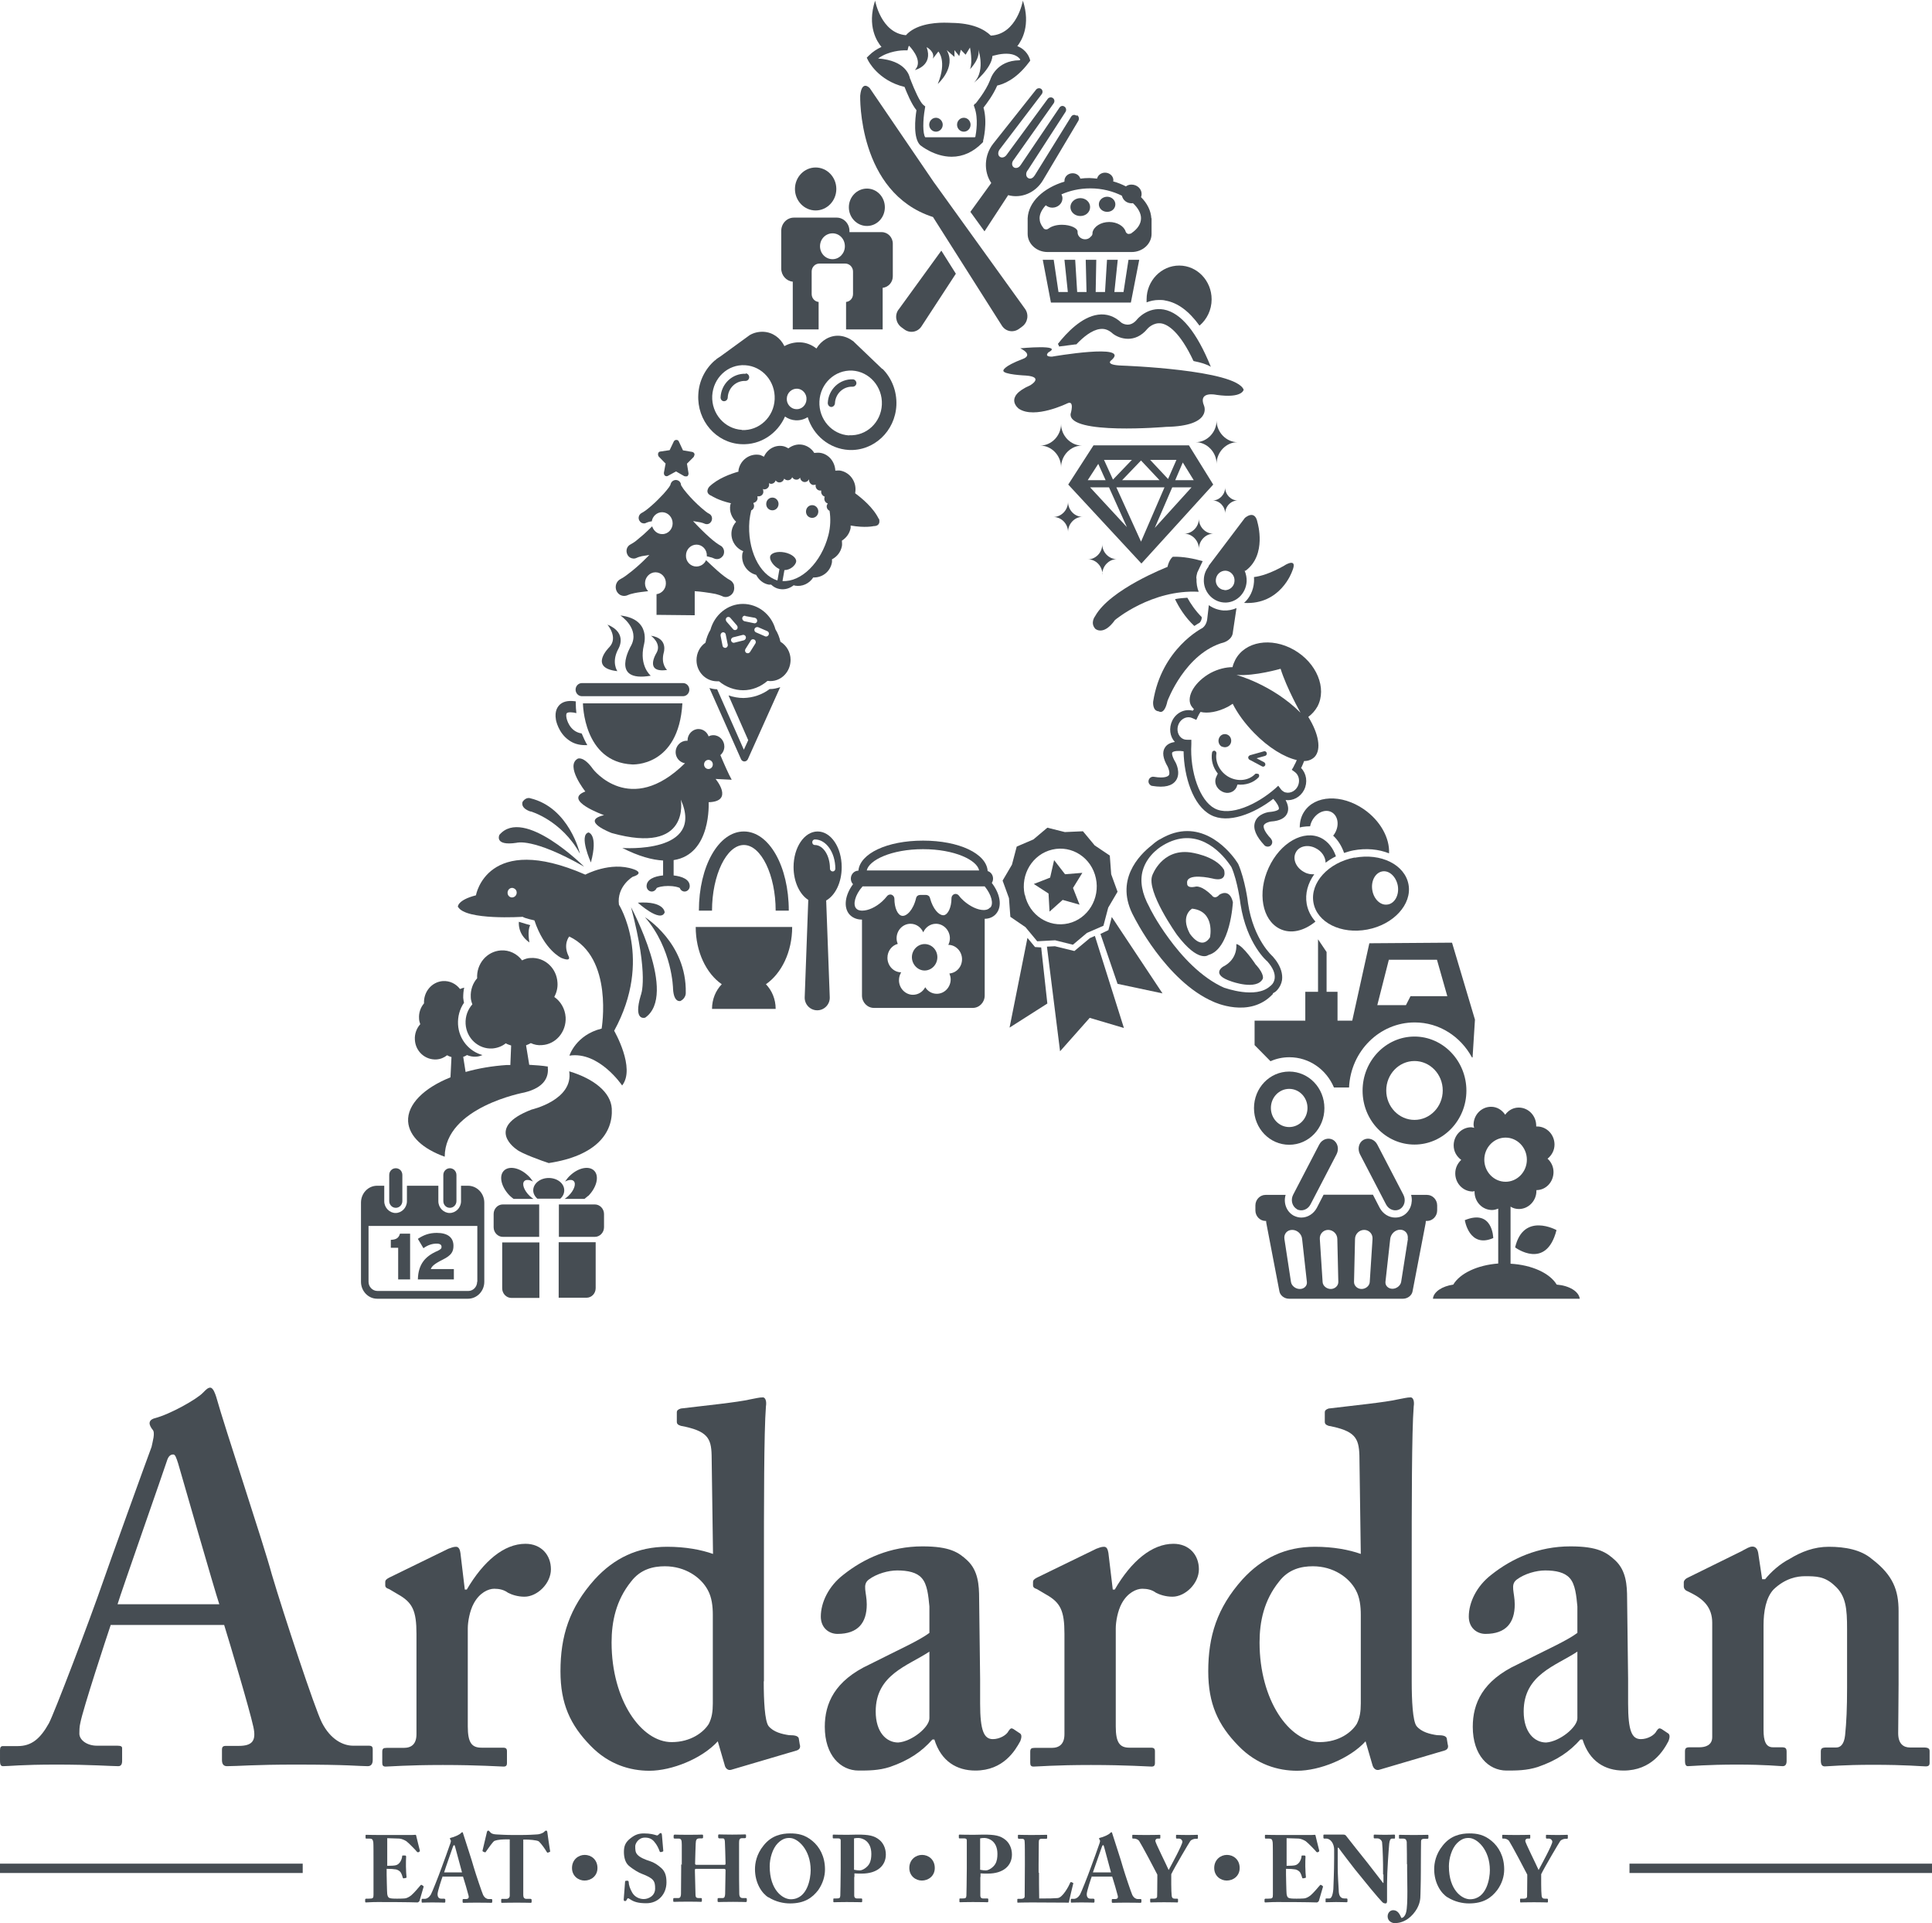 <?xml version="1.0" encoding="UTF-8"?>
<svg id="Layer_1" data-name="Layer 1" xmlns="http://www.w3.org/2000/svg" xmlns:xlink="http://www.w3.org/1999/xlink" viewBox="0 0 97.14 96.68">
  <defs>
    <style>
      .cls-1 {
        fill: none;
      }

      .cls-2 {
        fill: #464d53;
      }

      .cls-3 {
        clip-path: url(#clippath-1);
      }

      .cls-4 {
        clip-path: url(#clippath-3);
      }

      .cls-5 {
        clip-path: url(#clippath-4);
      }

      .cls-6 {
        clip-path: url(#clippath-2);
      }

      .cls-7 {
        clip-path: url(#clippath);
      }
    </style>
    <clipPath id="clippath">
      <rect class="cls-1" y="0" width="97.14" height="96.68"/>
    </clipPath>
    <clipPath id="clippath-1">
      <rect class="cls-1" y="0" width="97.14" height="96.68"/>
    </clipPath>
    <clipPath id="clippath-2">
      <rect class="cls-1" y="0" width="97.14" height="96.68"/>
    </clipPath>
    <clipPath id="clippath-3">
      <rect class="cls-1" y="0" width="97.14" height="96.68"/>
    </clipPath>
    <clipPath id="clippath-4">
      <rect class="cls-1" y="0" width="97.14" height="96.68"/>
    </clipPath>
  </defs>
  <g class="cls-7">
    <path class="cls-2" d="M11.03,80.66c-.25-.74-1.92-6.57-2.07-7.08-.1-.31-.15-.46-.25-.46-.15,0-.25.1-.32.33-.1.33-2.31,6.62-2.48,7.2h5.11ZM5.57,81.68c-.2.59-1.4,4.24-1.53,4.93-.05.2-.05.41-.05.54,0,.33.39.61.88.61h1.03c.2,0,.24.05.24.13v.64c0,.15-.05.26-.19.26-.34,0-1.38-.08-3.1-.08-1.82,0-2.36.08-2.7.08-.15,0-.15-.15-.15-.33v-.48c0-.15.05-.2.15-.2h.74c.69,0,1.13-.36,1.57-1.15.25-.46,2.01-5.06,2.75-7.2.17-.51,2.16-6.03,2.41-6.69.05-.26.2-.72.05-.87-.07-.08-.15-.23-.15-.31,0-.1.05-.2.25-.26.79-.2,2.14-.97,2.43-1.28.15-.15.25-.26.37-.26.15,0,.25.31.3.46.44,1.58,2.36,7.31,2.8,8.94.59,1.99,2.16,6.74,2.51,7.43.44.87,1.08,1.17,1.57,1.17h.79c.15,0,.2.05.2.18v.54c0,.15-.05.31-.25.31-.44,0-.93-.08-3.64-.08-2.07,0-2.9.08-3.44.08-.2,0-.25-.15-.25-.31v-.51c0-.15.05-.2.2-.2h.64c.69,0,.89-.26.74-.95-.2-.92-1.18-4.19-1.47-5.13h-5.7Z"/>
    <path class="cls-2" d="M20.94,82.14c0-1.17-.2-1.58-.93-1.99l-.44-.26c-.15-.05-.2-.1-.2-.2v-.15c0-.1.05-.15.2-.23l2.97-1.45c.15-.05.25-.1.39-.1s.2.15.22.31l.22,1.84h.1c.84-1.43,1.87-2.3,2.95-2.3.79,0,1.28.56,1.28,1.28s-.69,1.38-1.33,1.38c-.34,0-.64-.1-.83-.2-.2-.15-.44-.2-.69-.2-.3,0-.74.2-1.03.74-.2.36-.3.92-.3,1.25v4.93c0,.82.2,1.07.69,1.07h1.08c.15,0,.2.05.2.18v.59c0,.13-.05.18-.17.18-.17,0-1.25-.08-3.05-.08s-2.68.08-2.88.08c-.12,0-.17-.05-.17-.18v-.56c0-.16.05-.2.22-.2h.86c.4,0,.64-.2.64-.69v-5.01Z"/>
    <path class="cls-2" d="M35.84,81.17c0-.41-.05-.87-.25-1.23-.34-.64-1.13-1.2-2.16-1.2-.59,0-1.23.15-1.7.77-.76.94-.98,2.02-.98,3.06,0,2.91,1.5,5.01,3.02,5.01.98,0,1.62-.51,1.87-.92.15-.3.2-.61.2-1.02v-4.47ZM38.4,84.52c0,.97.05,1.99.24,2.25.25.31.69.41,1.03.46.34,0,.44.05.49.15l.05.31c.05.15,0,.26-.15.31l-3.29.97c-.15.05-.3-.05-.34-.26l-.34-1.17c-.79.87-2.31,1.48-3.44,1.48-.96,0-2.04-.31-2.95-1.25-1.03-1.05-1.52-2.12-1.52-3.75,0-1.76.44-3.19,1.72-4.62.98-1.07,2.16-1.64,3.64-1.64.93,0,1.72.15,2.31.36l-.07-4.96c-.02-.87-.22-1.23-1.55-1.48-.15-.05-.2-.1-.2-.21v-.46c0-.1.05-.15.2-.2,1.23-.15,2.85-.31,3.49-.46.29-.05.44-.1.64-.1.1,0,.2.15.15.46-.1,1.28-.1,4.95-.1,8.25v5.57Z"/>
    <path class="cls-2" d="M46.73,83.03c-1.08.72-2.7,1.15-2.7,3.01,0,1.05.54,1.56,1.13,1.56.69-.05,1.57-.77,1.57-1.22v-3.35ZM46.88,87.45c-.54.61-1.18,1.05-2.14,1.38-.56.18-1.08.18-1.57.18-.91,0-1.7-.77-1.7-2.2,0-1.17.49-2.32,2.26-3.14,1.52-.77,2.46-1.18,3-1.58v-1.33c-.05-.51-.1-1.12-.39-1.43-.24-.28-.69-.38-1.23-.38-.44,0-1.03.16-1.43.46-.34.26-.1.64-.1,1.25,0,.92-.44,1.48-1.47,1.48-.44,0-.84-.31-.84-.87,0-.71.39-1.53,1.13-2.1,1.03-.82,2.36-1.43,3.98-1.43,1.38,0,1.82.3,2.26.71.54.51.59,1.23.59,1.92l.05,4.04v1.23c0,1.38.2,1.79.64,1.79.34,0,.69-.2.79-.41.1-.15.15-.15.24-.1l.3.2c.1.05.15.15.05.41-.25.46-.84,1.48-2.26,1.48-.93,0-1.72-.46-2.06-1.56h-.1Z"/>
    <path class="cls-2" d="M53.52,82.14c0-1.17-.2-1.58-.94-1.99l-.44-.26c-.15-.05-.2-.1-.2-.2v-.15c0-.1.05-.15.2-.23l2.98-1.45c.15-.05.24-.1.39-.1s.19.15.22.31l.22,1.84h.1c.83-1.43,1.87-2.3,2.95-2.3.79,0,1.28.56,1.28,1.28s-.69,1.38-1.33,1.38c-.34,0-.64-.1-.83-.2-.2-.15-.44-.2-.69-.2-.29,0-.74.2-1.03.74-.2.36-.3.92-.3,1.25v4.93c0,.82.2,1.07.69,1.07h1.08c.15,0,.2.05.2.18v.59c0,.13-.05.18-.17.18-.17,0-1.25-.08-3.05-.08s-2.68.08-2.88.08c-.12,0-.17-.05-.17-.18v-.56c0-.16.05-.2.22-.2h.86c.39,0,.64-.2.64-.69v-5.01Z"/>
    <path class="cls-2" d="M68.42,81.17c0-.41-.05-.87-.25-1.23-.34-.64-1.13-1.2-2.16-1.2-.59,0-1.23.15-1.7.77-.76.94-.98,2.02-.98,3.06,0,2.91,1.5,5.01,3.02,5.01.99,0,1.62-.51,1.87-.92.15-.3.2-.61.2-1.02v-4.47ZM70.98,84.52c0,.97.05,1.99.24,2.25.25.31.69.41,1.03.46.35,0,.44.05.49.15l.05.31c.05.15,0,.26-.15.31l-3.29.97c-.15.05-.3-.05-.35-.26l-.34-1.17c-.79.87-2.31,1.48-3.44,1.48-.96,0-2.04-.31-2.95-1.25-1.03-1.05-1.52-2.12-1.52-3.75,0-1.76.44-3.19,1.72-4.62.98-1.07,2.16-1.64,3.64-1.64.93,0,1.72.15,2.31.36l-.07-4.96c-.03-.87-.22-1.23-1.55-1.48-.14-.05-.19-.1-.19-.21v-.46c0-.1.05-.15.19-.2,1.23-.15,2.85-.31,3.49-.46.3-.05.44-.1.64-.1.1,0,.2.15.15.46-.1,1.28-.1,4.95-.1,8.25v5.57Z"/>
    <path class="cls-2" d="M79.31,83.03c-1.08.72-2.7,1.15-2.7,3.01,0,1.05.54,1.56,1.13,1.56.69-.05,1.57-.77,1.57-1.22v-3.35ZM79.46,87.45c-.54.61-1.18,1.05-2.14,1.38-.56.18-1.08.18-1.57.18-.91,0-1.7-.77-1.7-2.2,0-1.17.49-2.32,2.26-3.14,1.52-.77,2.46-1.18,3-1.58v-1.33c-.05-.51-.1-1.12-.39-1.43-.25-.28-.69-.38-1.23-.38-.44,0-1.03.16-1.43.46-.34.26-.1.64-.1,1.25,0,.92-.44,1.48-1.47,1.48-.44,0-.84-.31-.84-.87,0-.71.39-1.53,1.13-2.1,1.03-.82,2.36-1.43,3.98-1.43,1.38,0,1.82.3,2.26.71.54.51.59,1.23.59,1.92l.05,4.04v1.23c0,1.38.19,1.79.64,1.79.35,0,.69-.2.79-.41.1-.15.15-.15.25-.1l.3.2c.1.05.15.15.05.41-.24.46-.84,1.48-2.26,1.48-.93,0-1.72-.46-2.06-1.56h-.1Z"/>
    <path class="cls-2" d="M87.62,77.95c.2-.1.34-.2.49-.2s.25.1.29.31l.2,1.33h.15c.29-.36.74-.77,1.23-1.02.59-.36,1.23-.61,1.97-.61.83,0,1.62.15,2.16.61,1.08.82,1.35,1.58,1.35,2.63v3.68c0,.82-.02,1.94-.02,2.45,0,.56.29.72.59.72h.69c.22,0,.3.05.3.18v.59c0,.13-.05.18-.2.18-.2,0-.94-.08-2.66-.08-1.48,0-2.26.08-2.41.08s-.2-.1-.2-.31v-.43c0-.16.05-.21.29-.21h.49c.2,0,.39-.15.44-.61.07-.67.1-1.38.1-2.4v-2.94c0-1.02-.05-1.69-.64-2.2-.49-.46-.94-.46-1.48-.46-.39,0-.98.1-1.57.66-.39.41-.51,1.12-.51,1.81v5.26c0,.56.12.87.47.87h.44c.2,0,.25.05.25.23v.46c0,.15-.05.26-.2.26s-.83-.08-2.31-.08-2.31.08-2.46.08c-.1,0-.14-.1-.14-.26v-.48c0-.16.05-.21.24-.21h.49c.29,0,.64-.1.64-.51v-5.75c0-.77-.44-1.18-1.03-1.48l-.2-.1c-.14-.05-.2-.15-.2-.25v-.2c0-.1.1-.2.25-.26l2.7-1.33Z"/>
  </g>
  <rect class="cls-2" x="81.93" y="93.69" width="15.22" height=".47"/>
  <rect class="cls-2" y="93.69" width="15.22" height=".47"/>
  <g class="cls-3">
    <path class="cls-2" d="M27.56,53.62c-.3-.05-.62-.07-.95-.09l-.16-.98c.08-.03.17-.07.24-.11.17.08.36.12.56.1.7-.04,1.23-.67,1.19-1.4-.03-.43-.25-.8-.57-1.02.11-.21.18-.46.16-.72-.04-.73-.64-1.28-1.34-1.24-.16,0-.3.05-.44.12-.25-.33-.64-.53-1.07-.5-.7.05-1.23.67-1.19,1.4h0c-.22.25-.34.59-.32.95,0,.13.04.25.08.36-.23.26-.36.6-.34.98.04.73.65,1.28,1.34,1.24.26-.02.49-.11.68-.26.08.05.18.08.27.11l-.04.98c-.06,0-.12,0-.18,0-.74.05-1.44.17-2.07.35l-.12-.76c.07-.02.13-.05.19-.09.14.06.29.09.45.08.12,0,.23-.04.33-.08-.67-.18-1.19-.79-1.23-1.54-.02-.39.08-.77.3-1.09-.02-.08-.03-.17-.04-.25,0-.17.01-.34.05-.51-.07.02-.15.04-.21.07-.2-.26-.51-.42-.86-.4-.56.04-.98.54-.95,1.12-.17.2-.27.47-.25.76,0,.1.03.2.06.29-.18.2-.29.48-.27.78.03.58.51,1.02,1.08.99.2-.01.39-.09.54-.21.07.04.14.07.22.09l-.05,1.02c-1.33.53-2.18,1.36-2.13,2.22.05.75.75,1.38,1.84,1.77.01-2.5,4.01-3.23,4.01-3.23,1.02-.25,1.23-.79,1.17-1.28"/>
    <path class="cls-2" d="M28.62,53.86c.22,1.44-1.89,1.92-1.89,1.92-2.4.92-.76,2-.76,2,.22.2,1.31.59,1.62.69,2.38-.36,3.24-1.51,3.17-2.74-.05-.81-.88-1.49-2.13-1.87"/>
    <path class="cls-2" d="M75.7,59.41c-.59,0-1.07-.5-1.07-1.11s.48-1.11,1.07-1.11,1.07.5,1.07,1.11-.48,1.11-1.07,1.11M72.05,65.29h7.38c-.05-.37-.53-.66-1.16-.71-.34-.57-1.24-.99-2.32-1.05v-2.87c.12.08.27.12.42.12.48,0,.88-.41.88-.91,0-.01,0-.02,0-.04.48,0,.86-.41.86-.91,0-.27-.12-.51-.3-.67.21-.17.35-.42.35-.71,0-.5-.39-.91-.88-.91-.01,0-.03,0-.04,0,0-.01,0-.03,0-.04,0-.5-.39-.91-.88-.91-.28,0-.52.14-.68.36-.16-.24-.41-.4-.71-.4-.48,0-.88.4-.88.91,0,.05.02.1.03.15-.05-.01-.1-.03-.15-.03-.48,0-.88.41-.88.91,0,.31.15.56.38.73-.18.17-.3.4-.3.68,0,.5.39.91.88.91.03,0,.06-.02.09-.02,0,.01,0,.03,0,.04,0,.5.39.91.88.91.11,0,.21-.03.31-.07v2.76c-1.06.08-1.93.5-2.26,1.06-.56.08-.98.36-1.02.69"/>
    <path class="cls-2" d="M76.18,62.71c.42-1.79,2.08-.87,2.08-.87-.52,2.04-2.08.87-2.08.87"/>
    <path class="cls-2" d="M75.08,62.24c-1.21.53-1.43-.9-1.43-.9,1.41-.58,1.43.9,1.43.9"/>
    <path class="cls-2" d="M20.02,64.32h.6v-2.3h-.51c-.06.21-.18.3-.46.31v.4h.37v1.59Z"/>
    <path class="cls-2" d="M21.94,62.91c-.55.26-.91.63-.93,1.41h1.81v-.52h-1.16c.05-.14.17-.26.61-.48.42-.21.53-.39.53-.69,0-.42-.29-.65-.84-.65-.38,0-.67.11-.95.3l.28.47c.22-.16.44-.23.66-.23.18,0,.25.06.25.16,0,.09-.03.13-.27.24"/>
    <path class="cls-2" d="M23.99,64.44c0,.25-.2.46-.44.46h-4.57c-.25,0-.45-.21-.45-.46v-2.81h5.47v2.81ZM23.54,59.61h-.36v.78c0,.32-.26.59-.57.59s-.57-.27-.57-.59v-.78h-1.58v.78c0,.32-.26.59-.57.59s-.57-.27-.57-.59v-.78h-.36c-.45,0-.81.38-.81.85v3.98c0,.47.37.85.81.85h4.57c.45,0,.82-.38.82-.85v-3.98c0-.47-.37-.85-.82-.85"/>
    <path class="cls-2" d="M19.9,60.72c.18,0,.33-.15.33-.34v-1.31c0-.19-.14-.34-.33-.34s-.33.15-.33.34v1.31c0,.19.15.34.33.34"/>
    <path class="cls-2" d="M22.62,60.72c.18,0,.33-.15.33-.34v-1.31c0-.19-.15-.34-.33-.34s-.33.15-.33.34v1.31c0,.19.14.34.33.34"/>
    <path class="cls-2" d="M71.12,56.3c-.78,0-1.42-.66-1.42-1.48s.64-1.48,1.42-1.48,1.42.66,1.42,1.48-.64,1.48-1.42,1.48M71.12,52.11c-1.44,0-2.61,1.22-2.61,2.72s1.17,2.71,2.61,2.71,2.61-1.22,2.61-2.71-1.17-2.72-2.61-2.72"/>
    <path class="cls-2" d="M64.82,56.66c-.51,0-.92-.43-.92-.96s.41-.96.92-.96.92.43.92.96-.41.96-.92.96M64.82,53.87c-.98,0-1.77.82-1.77,1.84s.79,1.84,1.77,1.84,1.77-.82,1.77-1.84-.79-1.84-1.77-1.84"/>
    <path class="cls-2" d="M70.92,50.08l-.23.45h-1.44l.58-2.28h2.42l.52,1.83h-1.85ZM73,47.39l-4.15.03-.86,3.89h-.74v-1.45h-.55v-2l-.43-.64v2.64h-.64v1.45h-2.55v1.23l.8.81c.29-.13.61-.2.95-.2,1,0,1.86.62,2.24,1.52h.76c.08-1.82,1.53-3.27,3.3-3.27,1.24,0,2.31.71,2.88,1.76h.03s.12-1.9.12-1.9l-1.15-3.86Z"/>
    <path class="cls-2" d="M49.04,5.19l-.08.1.04.12c.2.56.08,1.26.04,1.47,0,0-.02.01-.03.02h-2.49c-.13-.18-.12-.86-.02-1.42l.02-.13-.1-.08c-.17-.14-.45-.78-.61-1.19l-.04-.11h-.01c-.03-.18-.23-.93-1.61-1.03.53-.39,1.22-.41,1.31-.41h.17s.04-.16.04-.16c0-.03.03-.05.04-.07.25.27.67.83.29,1.22,0,0,.93-.21.59-1.15,0,0,.44.23.31.58l.28-.36s.45.47-.03,1.63c0,0,.95-.83.45-1.7l.39.34v-.34s.24.3.24.3l.08-.32.24.25.22-.36s.15.73,0,1.09c0,0,.62-.61.38-1.11,0,0,.45,1.13-.18,1.79,0,0,.89-.72.93-1.35l.17-.04c.19-.05.37-.07.53-.07.43,0,.62.18.7.29-.01.02-.02.03-.04.04-1.18.01-1.46.95-1.46.95h0l-.02.05c-.22.57-.74,1.19-.75,1.2M51.76,2.92s-.13-.42-.61-.6c.23-.29.68-1.06.28-2.29,0,0-.29,1.69-1.61,1.76-.33-.32-.92-.63-1.99-.64,0,0-.14-.01-.36-.01-.56,0-1.45.1-1.92.63-1.26-.11-1.55-1.74-1.55-1.74-.42,1.29.1,2.07.32,2.33-.22.1-.44.24-.63.43l-.11.11.07.14s.49,1.01,1.83,1.33c.11.28.35.87.6,1.17-.07.43-.17,1.41.19,1.76.03.02.71.58,1.58.58.57,0,1.09-.24,1.54-.7l.04-.04v-.06s.24-.9.02-1.67c.15-.19.49-.64.69-1.11.28-.06.93-.28,1.59-1.16l.07-.09-.03-.11Z"/>
    <path class="cls-2" d="M47.06,5.92c-.19,0-.34.16-.34.35s.15.35.34.35.34-.16.34-.35-.16-.35-.34-.35"/>
    <path class="cls-2" d="M48.46,5.92c-.19,0-.34.16-.34.35s.15.35.34.35c.19,0,.34-.16.34-.35,0-.19-.15-.35-.34-.35"/>
    <path class="cls-2" d="M65.87,41.55c.02-.12.07-.25.14-.36.25-.39.69-.54.99-.33.3.21.34.69.09,1.07-.02.03-.04.06-.06.08.24.22.43.52.55.87.15-.05.31-.1.47-.13.64-.12,1.27-.06,1.79.15.04-.76-.43-1.64-1.27-2.22-1.12-.77-2.46-.71-3,.13-.15.23-.22.5-.22.79.04-.01.09-.02.13-.03.13-.02.26-.03.39-.03"/>
    <path class="cls-2" d="M66.08,43.95c-.16.01-.33-.01-.49-.1-.4-.2-.61-.63-.45-.97.15-.34.61-.45,1.01-.24.31.15.5.45.5.73.16-.12.33-.23.52-.32-.14-.41-.39-.74-.74-.92-.88-.44-2.06.23-2.64,1.49-.58,1.26-.33,2.63.55,3.07.56.28,1.23.11,1.8-.36-.22-.25-.38-.55-.44-.89-.09-.52.06-1.04.38-1.49"/>
    <path class="cls-2" d="M69.78,45.47c-.35.07-.7-.25-.78-.71-.08-.46.14-.88.49-.95.35-.07.7.25.79.71.08.46-.14.88-.49.95M68.11,43.11c-1.32.25-2.25,1.27-2.07,2.27.18,1,1.39,1.6,2.71,1.35,1.32-.25,2.25-1.27,2.07-2.26-.18-1-1.39-1.6-2.71-1.35"/>
    <path class="cls-2" d="M37.5,18.79c-.67-.03-1.24.5-1.27,1.19,0,.1.07.19.17.19.1,0,.18-.07.19-.18.02-.49.42-.86.89-.84.1,0,.18-.07.19-.18,0-.1-.07-.19-.17-.2"/>
    <path class="cls-2" d="M42.89,19.07c-.67-.03-1.24.5-1.27,1.19,0,.1.07.19.17.2.1,0,.18-.08.19-.18.02-.49.42-.86.89-.84.1,0,.18-.07.19-.17,0-.1-.07-.19-.17-.2"/>
    <path class="cls-2" d="M42.69,21.89c-.86-.05-1.53-.81-1.49-1.71.04-.9.78-1.59,1.65-1.55.86.05,1.53.81,1.49,1.71-.04.9-.78,1.59-1.65,1.54M40.03,20.57c-.27-.01-.49-.26-.47-.54.01-.28.25-.5.52-.49s.49.26.47.54c-.01.29-.25.51-.52.49M37.3,21.61c-.86-.05-1.53-.81-1.49-1.71.05-.9.78-1.59,1.65-1.54.87.05,1.53.81,1.49,1.71-.04.9-.78,1.59-1.65,1.55M44.36,18.55h0s-1.39-1.33-1.39-1.33l-.06-.06h0c-.2-.15-.44-.26-.71-.28-.48-.03-.91.24-1.15.64-.23-.18-.51-.3-.82-.31-.28-.01-.56.06-.79.19-.2-.41-.59-.7-1.06-.72-.25-.01-.49.05-.69.17h0s-1.47,1.07-1.47,1.07c-.1.06-.19.12-.27.2h-.01c-.48.42-.8,1.03-.83,1.72-.07,1.31.9,2.43,2.16,2.49.97.05,1.82-.53,2.2-1.39.15.11.34.18.54.19.22.01.43-.05.6-.16.28.91,1.08,1.59,2.06,1.65,1.26.07,2.34-.94,2.4-2.25.03-.71-.24-1.37-.7-1.83"/>
    <path class="cls-2" d="M58.28,15.08c.1,0,.21,0,.32.03.62.11,1.18.53,1.71,1.26.37-.31.61-.79.61-1.32,0-.94-.73-1.7-1.63-1.7s-1.64.76-1.64,1.7c0,.05,0,.1,0,.15.18-.07.39-.12.63-.12"/>
    <path class="cls-2" d="M54.11,17.32c.36-.38.79-.73,1.2-.78.23-.03.43.04.65.24.33.25,1.11.51,1.74-.26,0,0,.29-.33.7-.26.32.06.91.4,1.61,1.89.4.08.68.17.87.29-.71-1.75-1.5-2.72-2.37-2.88-.8-.14-1.32.47-1.34.5-.35.43-.72.21-.79.16-.34-.32-.74-.46-1.17-.4-.83.11-1.59.92-2.02,1.47.03.04.05.08.06.13.23-.03.53-.07.85-.11"/>
    <path class="cls-2" d="M56.43,18.38c-.94-.03-.54-.28-.54-.28.97-.86-3-.17-3-.17-.43,0-.17-.22-.17-.22.77-.41-1.42-.2-1.42-.2.69.35.14.53.14.53-1.03.39-.99.59-.99.59-.04.2,1.13.25,1.13.25.94.07.22.49.22.49-1.38.6-.57,1.18-.57,1.18.8.53,2.43-.27,2.43-.27.39-.19.17.53.17.53-.11,1.07,4.8.65,4.8.65,2.35-.04,1.91-1.06,1.91-1.06-.32-.76.62-.55.62-.55,1.32.19,1.37-.26,1.37-.26-.39-1.01-6.1-1.21-6.1-1.21"/>
    <path class="cls-2" d="M33.47,23.28l-.09.49c0,.05.01.11.05.14.02.02.05.03.08.03.02,0,.04,0,.06-.01l.42-.23.42.24s.1.02.15,0c.04-.03.06-.09.06-.14l-.08-.49.34-.34s.05-.1.04-.15c-.02-.05-.06-.09-.11-.1l-.47-.08-.21-.45c-.04-.1-.2-.1-.25,0l-.21.44-.47.07c-.05,0-.1.04-.11.1-.01.05,0,.11.03.15l.34.35Z"/>
    <path class="cls-2" d="M36.91,29.42c-.04-.11-.11-.21-.21-.26-.14-.07-.38-.25-.64-.48-.18-.16-.37-.34-.56-.52-.08.19-.27.32-.49.32-.29,0-.53-.25-.52-.55,0-.31.24-.55.53-.55.29,0,.53.25.52.56,0,.01,0,.02,0,.03.03,0,.07.01.1.02.13.03.22.06.25.08.08.04.18.05.27.02.09-.03.16-.1.21-.18.04-.09.05-.19.02-.28-.03-.09-.09-.17-.18-.21-.11-.06-.32-.21-.53-.4-.27-.24-.57-.54-.83-.82,0,0,.01,0,.02,0,.13.02.25.04.35.06.09.02.17.05.19.06.06.03.14.04.2.02.07-.02.12-.07.16-.14.03-.07.04-.14.02-.21-.02-.07-.07-.13-.13-.16-.09-.04-.24-.16-.4-.3-.24-.21-.52-.49-.72-.73-.1-.12-.19-.23-.24-.32-.03-.04-.05-.07-.06-.1h0c0-.07-.03-.12-.07-.17-.05-.05-.12-.08-.19-.08-.07,0-.14.03-.19.08-.04.04-.07.1-.08.16h0s-.03.06-.07.12c-.07.09-.16.21-.28.34-.18.19-.39.41-.59.58-.1.09-.2.17-.29.24-.09.07-.17.11-.22.14-.13.07-.19.23-.12.37.03.05.06.09.11.12.08.04.17.05.25,0h0s.09-.04.19-.06c.03,0,.05-.01.08-.01.04-.26.26-.46.52-.46.29,0,.53.25.53.56,0,.3-.24.55-.53.54-.24,0-.43-.17-.5-.39-.14.14-.28.27-.42.4-.14.12-.27.23-.38.32-.11.09-.22.15-.29.19-.18.09-.25.31-.16.5.03.07.08.12.14.16.1.06.23.07.34.01.03-.02.13-.05.25-.08.11-.02.24-.04.38-.06-.21.21-.42.42-.63.6-.16.14-.32.27-.47.38-.14.11-.27.19-.35.23-.22.11-.3.38-.2.6.04.08.1.15.17.19.12.07.27.08.41.01.04-.02.16-.06.31-.09.18-.04.43-.07.7-.1-.1-.1-.16-.24-.16-.4,0-.3.24-.55.53-.55.29,0,.53.25.52.56,0,.28-.21.51-.47.54v1.04s1.92.02,1.92.02v-1.21c.18.01.34.03.49.05.22.03.41.06.56.09.15.04.27.08.31.1.1.06.22.07.33.03.11-.04.2-.12.25-.22.05-.1.06-.23.03-.34"/>
    <path class="cls-2" d="M35.62,38.66c-.12,0-.22-.1-.22-.23s.1-.23.22-.23.22.1.22.23-.1.23-.22.23M36.79,39.2c-.15-.26-.42-.88-.57-1.24.12-.1.2-.26.2-.43,0-.31-.25-.57-.55-.57-.09,0-.17.02-.24.06-.08-.22-.28-.37-.51-.37-.3,0-.55.26-.55.57,0,0,0,.01,0,.02-.01,0-.03,0-.05,0-.3,0-.55.26-.55.57,0,.29.21.52.47.56-2.76,2.72-4.62.3-4.62.3-.48-.68-.77-.53-.77-.53-.65.36.38,1.65.38,1.65-1.17.44.94,1.19.94,1.19-1.24.29.39.9.39.9,3.99,1.11,3.47-1.68,3.47-1.68,1.23,2.74-2.94,2.43-2.94,2.43.83.42,1.5.6,2.05.63v.75c-.44.04-.83.2-.83.54,0,.15.12.27.26.27.11,0,.21-.08.25-.18.07-.04.28-.1.58-.1s.5.06.58.1c.03.1.13.18.24.18.14,0,.26-.12.26-.27,0-.34-.38-.49-.81-.54v-.77c1.91-.29,1.76-2.91,1.76-2.91,1.3-.04.35-1.17.35-1.17l.82.04Z"/>
    <path class="cls-2" d="M46.49,47.46c-.35,0-.64.3-.64.66s.29.67.64.67.64-.3.64-.67-.29-.66-.64-.66"/>
    <path class="cls-2" d="M49.77,45.63c-.08.1-.22.12-.31.12-.3,0-.68-.18-1-.46-.09-.08-.18-.17-.25-.27-.06-.07-.15-.1-.23-.07-.08.03-.14.11-.14.2,0,.46-.17.82-.38.86-.01,0-.03,0-.04,0-.21,0-.51-.3-.66-.86-.02-.1-.11-.16-.2-.16h-.06c-.06,0-.12,0-.18,0h-.05c-.1,0-.19.06-.21.16-.14.6-.48.93-.71.89-.22-.04-.38-.4-.38-.86,0-.09-.06-.17-.14-.2-.02-.01-.05-.01-.07-.01-.06,0-.12.03-.16.08-.08.1-.16.19-.25.27-.32.29-.7.46-1,.46-.1,0-.23-.02-.31-.12-.16-.19-.06-.66.33-1.1h6.14c.35.43.45.87.29,1.06M47.74,48.95c.03.08.06.18.06.28,0,.4-.31.73-.7.73-.24,0-.46-.13-.58-.33-.12.23-.35.38-.62.38-.38,0-.7-.33-.7-.73,0-.15.04-.28.11-.4-.38,0-.69-.33-.69-.73,0-.34.22-.62.52-.7-.04-.09-.06-.18-.06-.28,0-.4.31-.73.7-.73.29,0,.53.18.64.43.11-.25.35-.43.64-.43.38,0,.7.33.7.73,0,.12-.03.23-.08.33.38,0,.69.33.69.72s-.28.69-.64.72M46.41,42.69c1.59,0,2.72.55,2.82,1.07h-5.65c.11-.52,1.24-1.07,2.83-1.07M49.87,44.38c.04-.06.06-.13.06-.21,0-.18-.11-.33-.27-.38-.06-.88-1.44-1.53-3.25-1.53s-3.17.65-3.25,1.51c-.21,0-.38.18-.38.4,0,.11.04.21.11.28-.4.54-.49,1.15-.19,1.51.15.17.37.27.63.27,0,0,.01,0,.01,0v3.82c0,.34.27.62.6.62h4.97c.33,0,.6-.28.6-.62v-3.86c.24,0,.45-.1.58-.26.31-.37.2-.99-.22-1.54"/>
    <path class="cls-2" d="M38.89,25.02c-.17-.03-.33.08-.36.26-.03.18.08.34.25.37.17.03.33-.08.36-.26.03-.17-.08-.34-.25-.37"/>
    <path class="cls-2" d="M40.89,25.4c-.17-.03-.33.08-.36.26-.03.18.08.34.25.37.17.03.33-.08.36-.26.03-.17-.08-.34-.25-.37"/>
    <path class="cls-2" d="M39.34,29.23l.1-.57c.31,0,.56-.25.59-.42.03-.19-.23-.4-.59-.47-.36-.07-.69.03-.72.22-.03.17.18.49.47.62l-.1.57c-.91-.27-1.53-1.57-1.41-3,.02-.18.05-.35.09-.52.07-.03.13-.1.14-.18.01-.06,0-.12-.03-.17,0-.01,0-.02.01-.03.1-.02.18-.1.2-.2,0-.05,0-.09-.01-.13,0,0,.01,0,.02,0,.13.02.26-.06.28-.2,0-.06,0-.12-.03-.17.01,0,.02.01.04.02.13.02.26-.07.28-.2,0-.04,0-.07,0-.11.02,0,.04.02.06.03.12.02.23-.05.27-.17.03.05.09.09.15.1.13.02.24-.06.28-.19.03.04.08.07.14.08.11.02.22-.04.26-.15.04.06.09.11.17.12.09.02.18-.02.23-.1.01.11.09.2.19.22.11.02.21-.04.26-.14-.02.13.07.26.19.29.05,0,.1,0,.14-.02,0,0,0,0,0,.01-.02.14.06.27.2.29.03,0,.05,0,.08,0,0,0,0,0,0,.02-.02.13.06.25.18.29-.01.02-.02.04-.02.06-.02.12.05.25.17.28-.02.03-.04.07-.05.1-.02.12.04.22.14.27.06.39.05.8-.06,1.23-.36,1.38-1.37,2.36-2.31,2.3M44.19,26.1c-.28-.59-.88-1.07-1.19-1.3,0,0,0-.02,0-.03.09-.52-.24-1.01-.74-1.11-.09-.02-.17,0-.26,0-.02-.43-.31-.81-.73-.89-.11-.02-.22-.01-.33,0-.13-.21-.34-.36-.59-.41-.26-.05-.51.03-.71.18-.08-.05-.17-.09-.26-.11-.41-.08-.8.15-.97.53-.07-.03-.13-.07-.21-.09-.5-.09-.98.25-1.07.77,0,.02,0,.04,0,.07-.39.11-1.04.34-1.47.76,0,0-.27.31.12.46,0,0,.32.22.97.37,0,.03-.03.05-.03.08-.06.33.07.64.29.85-.11.13-.19.27-.22.44-.08.46.18.88.58,1.04-.01.04-.03.07-.04.1-.09.5.22.97.69,1.09.13.25.35.44.63.49.04,0,.08,0,.12,0,.12.11.25.19.42.22.27.05.52-.03.72-.19.02,0,.03.02.05.02.37.07.73-.1.93-.41.45.02.86-.29.94-.76.01-.05,0-.1,0-.15.25-.13.44-.36.5-.66.02-.1,0-.19,0-.28.22-.14.39-.36.44-.64,0-.04,0-.08,0-.12.73.13,1.15.03,1.15.03.42,0,.27-.39.27-.39"/>
    <path class="cls-2" d="M38.71,34.63c-.39.3-.86.45-1.33.46-.26,0-.51-.05-.75-.13l.99,2.25-.22.48-1.34-3.03s-.02-.01-.02-.01c-.13,0-.25-.03-.37-.06l1.59,3.58c.03.07.1.11.17.11h0c.07,0,.14-.05.17-.11l1.63-3.63c-.16.06-.33.1-.51.1h-.02Z"/>
    <path class="cls-2" d="M38.65,31.91c-.03.07-.11.11-.18.08l-.46-.2c-.07-.03-.1-.11-.07-.18.03-.07.11-.1.18-.08l.46.2c.07.03.1.11.07.18M37.98,32.35l-.27.43c-.04.06-.12.08-.19.04-.06-.04-.08-.13-.04-.19l.27-.43c.04-.07.12-.08.19-.04.06.04.08.13.04.19M37.4,32.19l-.48.12c-.07.02-.14-.03-.16-.1-.02-.08.03-.15.1-.17l.48-.12c.07-.02.15.03.16.1.02.07-.03.15-.1.17M36.49,32.57c-.07.01-.15-.03-.16-.11l-.1-.5c-.01-.08.03-.15.1-.17.07-.02.15.03.16.11l.1.5c.02.07-.03.15-.1.17M36.53,31.05c.05-.05.14-.05.19.01l.33.38c.05.06.05.15,0,.2-.06.05-.14.05-.19-.01l-.33-.38c-.05-.06-.05-.15,0-.2M37.47,30.97l.49.09c.07.02.12.09.11.16-.01.08-.08.13-.16.11l-.48-.1c-.07-.02-.12-.09-.11-.16.01-.08.08-.13.16-.11M39.24,32.26c-.05-.22-.13-.43-.25-.62-.21-.76-.88-1.28-1.64-1.28-.76,0-1.42.54-1.63,1.3-.12.2-.2.42-.25.65-.29.2-.45.53-.45.88,0,.59.47,1.06,1.03,1.06.03,0,.07,0,.1,0,.35.29.78.45,1.22.45.44,0,.87-.17,1.22-.47.04,0,.09.01.14.01.57,0,1.02-.48,1.02-1.07,0-.38-.2-.72-.51-.91"/>
    <path class="cls-2" d="M54.11,5.81c-.08-.06-.19-.04-.25.05l-1.83,2.95h0s-.03.04-.03.04c-.08.12-.22.17-.32.09-.1-.07-.11-.23-.03-.35l.03-.04h0s1.89-2.92,1.89-2.92c.06-.09.04-.21-.05-.27-.08-.06-.19-.04-.25.05l-1.94,2.87h0s-.03.04-.03.04c-.08.12-.23.16-.33.09-.1-.07-.11-.23-.02-.35l.03-.04h0s2-2.83,2-2.83c.06-.09.04-.2-.04-.26-.08-.06-.2-.04-.26.04l-2.05,2.79h0s-.03.04-.03.04c-.09.12-.24.15-.33.08-.1-.07-.1-.23-.02-.35l.03-.04h0s2.1-2.76,2.1-2.76c.06-.08.05-.2-.03-.26-.08-.06-.2-.04-.26.04l-2.15,2.71h0c-.46.58-.49,1.4-.1,1.98l-1.05,1.45.71.98,1.19-1.82c.65.18,1.37-.11,1.75-.75h0s1.78-2.99,1.78-2.99c.05-.09.03-.21-.05-.27"/>
    <path class="cls-2" d="M45.18,15.56c-.21.28-.14.68.14.89l.15.11c.28.21.67.14.86-.15l1.73-2.65-.73-1.16-2.14,2.95Z"/>
    <path class="cls-2" d="M46.98,9.2l-3.25-4.77s-.4-.44-.48.38c0,0-.14,4.88,3.66,6.1l3.47,5.47c.19.29.57.36.86.15l.15-.11c.29-.21.35-.61.15-.89l-4.55-6.32Z"/>
    <path class="cls-2" d="M70.79,62.28l-.34,2.16c-.03.19-.23.35-.44.35s-.37-.16-.35-.35l.24-2.16c.03-.25.25-.46.5-.46s.42.21.38.46M68.87,64.45c-.01.19-.2.35-.41.35s-.38-.16-.38-.35l.05-2.16c0-.25.21-.46.46-.46s.44.21.42.46l-.14,2.16ZM66.91,64.8c-.21,0-.4-.16-.41-.35l-.14-2.16c-.02-.25.17-.46.42-.46s.46.21.46.46l.05,2.16c0,.19-.17.35-.38.35M65.35,64.8c-.21,0-.41-.16-.44-.35l-.33-2.16c-.04-.25.13-.46.39-.46s.48.21.5.46l.24,2.16c.02.19-.14.35-.35.35M71.74,60.07h-.79c.11.4-.05.84-.4,1.04-.12.07-.26.1-.4.1-.32,0-.62-.19-.78-.49l-.34-.66h-2.48l-.34.66c-.16.3-.46.49-.78.49-.14,0-.27-.04-.39-.1-.36-.2-.52-.64-.4-1.04h-1.01c-.28,0-.51.24-.51.53v.25c0,.29.23.53.51.53h.03s0,.07.01.11l.66,3.44c.04.2.25.36.48.36h5.73c.23,0,.44-.16.48-.36l.66-3.44s.01-.07.01-.11h.06c.28,0,.51-.24.51-.53v-.25c0-.29-.23-.53-.51-.53"/>
    <path class="cls-2" d="M69.69,60.55c.14.27.45.37.69.24.24-.14.32-.46.18-.73l-1.31-2.52c-.14-.27-.45-.37-.69-.24-.24.13-.32.46-.18.73l1.31,2.52Z"/>
    <path class="cls-2" d="M65.2,60.79c.24.13.55.03.69-.24l1.31-2.52c.14-.27.06-.59-.18-.73-.24-.13-.55-.03-.69.24l-1.31,2.52c-.14.27-.05.59.19.73"/>
    <path class="cls-2" d="M61.57,29.66c-.26-.01-.46-.25-.44-.51.02-.27.24-.47.5-.46.26.02.46.25.44.52-.01.27-.24.47-.5.46M62.57,28.69h.06c1.08-.8.6-2.41.6-2.41-.13-.71-.64-.24-.64-.24l-1.83,2.42h.02c-.14.18-.24.4-.25.65-.04.61.42,1.14,1.01,1.18.59.04,1.1-.43,1.14-1.05.01-.2-.03-.38-.1-.55"/>
    <path class="cls-2" d="M59.7,30.05c-.21.01-.42.03-.62.07.19.4.5.91.97,1.35.12-.08.22-.14.26-.16.09-.08.11-.22.11-.22v-.07c-.31-.31-.55-.66-.72-.97"/>
    <path class="cls-2" d="M60.15,29.08c0-.1.02-.2.05-.3h0s.27-.57.27-.57c-.41-.12-.99-.24-1.5-.22,0,0-.18.12-.27.51,0,0-2.89,1.12-3.64,2.48,0,0-.26.33.01.63,0,0,.41.38.99-.44,0,0,1.84-1.55,4.21-1.42-.08-.2-.12-.43-.11-.67"/>
    <path class="cls-2" d="M64.6,28.42c-.72.41-1.22.55-1.55.59,0,.08.01.17,0,.25-.03.42-.21.79-.5,1.05,1.83.11,2.41-1.57,2.41-1.57.33-.76-.37-.32-.37-.32"/>
    <path class="cls-2" d="M60.78,30.42l-.08.69s-.02.3-.24.46c0,0-2.06,1.03-2.48,3.7,0,0-.05.47.28.49,0,0,.28.22.44-.52,0,0,.89-2.42,2.85-2.95,0,0,.42-.13.44-.52l.18-1.2c-.2.09-.42.13-.65.12-.27-.02-.52-.11-.73-.26"/>
  </g>
  <polygon class="cls-2" points="56.49 14.68 56.03 14.68 56.2 13.06 55.66 13.06 55.56 14.68 55.09 14.68 55.12 13.06 54.59 13.06 54.63 14.68 54.16 14.68 54.06 13.06 53.52 13.06 53.69 14.68 53.22 14.68 52.98 13.06 52.43 13.06 52.84 15.21 56.86 15.21 57.28 13.06 56.74 13.06 56.49 14.68"/>
  <g class="cls-6">
    <path class="cls-2" d="M56.89,11.73s-.11.04-.17.03c-.06-.02-.1-.06-.12-.11-.08-.28-.43-.49-.83-.49-.42,0-.78.23-.84.53,0,.02,0,.04,0,.05,0,.05-.03.12-.08.15-.07.09-.17.14-.29.14-.21,0-.38-.16-.38-.35,0-.01,0-.03,0-.04,0-.16-.34-.34-.79-.34-.27,0-.51.07-.67.19-.04.03-.09.05-.14.04-.05,0-.1-.03-.12-.07-.13-.16-.19-.32-.19-.49,0-.22.12-.44.31-.65.09.07.2.12.33.12.28,0,.51-.21.51-.47,0-.07-.02-.14-.05-.2.41-.18.9-.3,1.45-.3.61,0,1.15.15,1.59.37.05.22.24.38.49.38.02,0,.04,0,.06-.01.26.24.41.51.41.76,0,.28-.17.54-.48.75M57.89,10.99c-.02-.4-.21-.77-.52-1.08.02-.05.03-.1.03-.16,0-.26-.23-.47-.51-.47-.11,0-.2.03-.28.09-.2-.1-.41-.19-.64-.25,0-.02.01-.04.01-.06,0-.21-.19-.38-.42-.38-.2,0-.36.13-.4.3-.13-.01-.26-.03-.39-.03-.16,0-.3.01-.45.03-.05-.16-.2-.27-.39-.27-.23,0-.41.17-.41.38,0,.02,0,.03,0,.04-1.06.32-1.81,1.02-1.85,1.84h0v.02s0,.04,0,.06h0v.71c0,.5.45.91,1,.91h4.23c.55,0,1-.41,1-.91v-.79h-.01Z"/>
    <path class="cls-2" d="M54.32,9.96c-.27,0-.5.2-.5.45s.22.45.5.45.49-.2.49-.45-.22-.45-.49-.45"/>
    <path class="cls-2" d="M55.67,9.89c-.23,0-.42.17-.42.38s.18.38.42.38.41-.17.41-.38-.19-.38-.41-.38"/>
    <path class="cls-2" d="M41.01,10.58c.57,0,1.04-.48,1.04-1.08s-.47-1.08-1.04-1.08-1.04.48-1.04,1.08.47,1.08,1.04,1.08"/>
    <path class="cls-2" d="M41.86,13.03c-.35,0-.63-.29-.63-.65s.28-.65.63-.65.62.29.62.65-.28.65-.62.65M44.32,11.67h-1.61v-.06c0-.37-.29-.67-.64-.67h-2.15c-.36,0-.64.3-.64.67v1.89c0,.35.26.63.58.66v2.4h1.3v-1.38c-.2-.02-.35-.19-.35-.4v-1.13c0-.22.17-.4.39-.4h1.3c.21,0,.39.18.39.4v1.13c0,.21-.15.38-.35.4v1.38h1.84v-2.09c.28-.03.51-.27.51-.58v-1.64c0-.32-.25-.58-.56-.58"/>
    <path class="cls-2" d="M43.59,11.36c.5,0,.9-.42.9-.94s-.4-.94-.9-.94-.91.42-.91.94.41.94.91.94"/>
    <path class="cls-2" d="M25.64,60.12c.06.05.11.1.18.15h1c-.06-.04-.13-.09-.19-.15-.28-.27-.4-.6-.27-.74.08-.09.25-.08.44.02-.07-.1-.15-.21-.25-.3-.43-.41-.98-.51-1.23-.23-.25.28-.1.84.33,1.26"/>
    <path class="cls-2" d="M29.57,60.12c-.06.05-.12.1-.18.15h-1c.06-.04.13-.09.19-.15.28-.27.4-.6.27-.74-.08-.09-.25-.08-.44.02.07-.1.15-.21.25-.3.43-.41.98-.51,1.23-.23.25.28.1.84-.32,1.26"/>
    <path class="cls-2" d="M29.91,60.55h-1.81v1.63h1.81c.25,0,.46-.22.46-.48v-.67c0-.26-.21-.48-.46-.48"/>
    <path class="cls-2" d="M25.28,60.55c-.25,0-.46.21-.46.48v.67c0,.26.21.48.46.48h1.83v-1.63h-1.83Z"/>
    <path class="cls-2" d="M29.49,65.24c.25,0,.46-.21.46-.48v-2.31h-1.86v2.79h1.4Z"/>
    <path class="cls-2" d="M25.25,62.46v2.31c0,.26.21.48.46.48h1.41v-2.79h-1.87Z"/>
    <path class="cls-2" d="M27.03,60.26h1.14c.13-.11.2-.26.2-.42,0-.35-.35-.62-.78-.62s-.78.28-.78.62c0,.16.08.31.21.42"/>
  </g>
  <path class="cls-2" d="M55.22,23.32l.37.82h-.9l.53-.82ZM60.03,24.14h-.94l.38-.89.55.89ZM58.94,24.5h.97l-1.85,2.04.88-2.04ZM56.66,26.5l-1.85-2h.95l.9,2ZM55.96,24.11l-.45-.99h1.4l-.95.99ZM57.83,23.12h1.32l-.42.96-.9-.96ZM56.42,24.14l.95-.99.93.99h-1.87ZM58.55,24.5l-1.18,2.73-1.24-2.73h2.41ZM59.78,22.39h-4.8l-1.27,1.97,3.68,3.97,3.61-3.97-1.22-1.97Z"/>
  <g class="cls-4">
    <path class="cls-2" d="M26.62,47.38c-.62-.43-.53-1.04-.53-1.04.17.06.57.17.57.17-.16.28-.04.87-.04.87"/>
    <path class="cls-2" d="M25.54,44.78c.05-.12.19-.18.3-.12.12.05.17.19.12.31-.05.12-.19.18-.3.13-.12-.05-.17-.19-.12-.32M23.03,45.59c.38.69,3.25.5,3.25.5.11.08.59.18.59.18.5,1.51,1.36,1.89,1.36,1.89.55.22.35-.11.35-.11-.28-.59.04-.97.04-.97,2.24,1.06,1.63,4.63,1.63,4.63-1.3.32-1.62,1.36-1.62,1.36,1.49-.23,2.65,1.5,2.65,1.5.69-.87-.4-2.75-.4-2.75,1.97-3.6.24-6.34.24-6.34-.12-.92.69-1.4.69-1.4.64-.2.05-.38.05-.38-1.17-.41-2.43.27-2.43.27-4.95-2.16-5.5,1.04-5.5,1.04-.94.24-.91.58-.91.58"/>
    <path class="cls-2" d="M26.68,40.8c-.56-.19-.4-.5-.4-.5.18-.25.38-.17.38-.17,1.97.47,2.5,2.79,2.5,2.79-.93-1.69-2.48-2.13-2.48-2.13"/>
    <path class="cls-2" d="M29.59,41.85s.5.09.12,1.51c0,0-.62-1.38-.12-1.51"/>
    <path class="cls-2" d="M29.37,43.57c-2.59-1.48-3.4-1.2-3.4-1.2-1.14.17-.86-.4-.86-.4,1.22-1.44,4.26,1.6,4.26,1.6"/>
    <path class="cls-2" d="M64.55,39.8c-.06-.03-.12-.08-.16-.14l-.12-.16-.14.13c-.93.82-2.28,1.43-3.06,1.01-.74-.39-1.25-1.82-1.17-3.24v-.21s-.19,0-.19,0c-.09,0-.17-.01-.24-.05-.25-.13-.34-.47-.2-.76.14-.28.45-.4.7-.27l.18.08.08-.17c.04-.08.08-.16.13-.23.37.09.88,0,1.38-.26.08-.05.17-.1.24-.15.24.48.61.99,1.08,1.47.72.74,1.52,1.22,2.14,1.36-.02.06-.05.12-.08.18-.03.05-.06.11-.08.16l-.09.15.14.1c.22.15.29.46.16.73-.14.28-.46.4-.71.27M64.39,33.63c.31.98,1,2.2,1,2.2-1.42-1.42-3.22-1.9-3.22-1.9.92.07,2.22-.31,2.22-.31M63.92,42.18c-.42-.44-.39-.63-.38-.68.04-.12.27-.19.36-.2.47-.03.75-.19.84-.46.07-.21,0-.43-.1-.62.36.05.74-.14.93-.51.19-.38.12-.82-.15-1.1,0-.01.01-.03.02-.04.05-.1.09-.21.13-.31.22,0,.4-.08.53-.21.35-.38.2-1.17-.32-2.01.19-.14.34-.31.46-.52.49-.92-.04-2.2-1.18-2.85-1.14-.65-2.46-.43-2.95.5-.06.12-.11.24-.14.37-.33,0-.72.09-1.1.29-.78.43-1.23,1.16-.99,1.63.04.07.09.13.15.19-.02.03-.04.06-.06.08-.39-.11-.83.09-1.03.5-.18.37-.12.8.13,1.07-.19.03-.38.1-.49.27-.16.23-.11.56.13.97.04.08.13.32.06.43-.03.04-.17.18-.76.08-.12-.02-.24.07-.26.19-.02.1.03.2.12.25.02.01.04.02.07.02.61.1,1,0,1.19-.28.25-.37,0-.87-.04-.93-.17-.29-.17-.43-.15-.47.06-.08.34-.1.57-.06.02,1.27.47,2.73,1.37,3.2.86.46,2.17-.06,3.14-.81.16.17.31.41.28.51-.01.04-.13.12-.46.15-.06,0-.6.08-.74.51-.11.33.05.71.48,1.17.02.02.03.03.06.04.08.04.19.03.26-.04.09-.09.09-.24,0-.33"/>
    <path class="cls-2" d="M61.44,37.53c.16.08.35.02.43-.14.08-.16.02-.37-.14-.45-.16-.08-.35-.02-.43.15-.08.16-.02.37.14.45"/>
    <path class="cls-2" d="M63.56,38.32l-.38-.2.43-.12c.06-.02.1-.08.08-.15-.02-.06-.08-.1-.14-.08l-.71.2s-.08.05-.08.1c0,.05.02.1.06.12l.64.34c.06.03.12,0,.15-.05.03-.06,0-.13-.05-.16"/>
    <path class="cls-2" d="M63.27,38.91s-.12-.04-.16,0c-.32.33-.85.4-1.31.16-.45-.24-.71-.73-.64-1.19.01-.06-.03-.12-.09-.14-.06-.01-.12.03-.13.1-.06.37.05.75.29,1.05l-.08.17c-.12.26,0,.58.29.73.28.15.6.05.73-.21l.05-.14c.4.04.79-.08,1.06-.36.04-.05.04-.12,0-.17"/>
    <path class="cls-2" d="M51.52,44.98c-.22-1.03.4-2.04,1.39-2.27.99-.23,1.97.41,2.19,1.44.22,1.02-.4,2.04-1.38,2.27-.99.23-1.97-.41-2.19-1.44M53.95,47.49l.7-.59.83-.36.24-.91.47-.8-.32-.88-.07-.94-.76-.51-.59-.71-.91.04-.88-.22-.7.59-.84.36-.24.91-.47.8.32.88.07.94.76.52.59.71.9-.05.88.22Z"/>
  </g>
  <polygon class="cls-2" points="54.02 47.81 53.04 47.57 52.64 47.59 53.3 52.85 54.79 51.17 56.51 51.68 55.05 47.05 54.8 47.16 54.02 47.81"/>
  <polygon class="cls-2" points="51.66 47.15 50.76 51.66 52.66 50.45 52.35 47.63 52.04 47.61 51.66 47.15"/>
  <polygon class="cls-2" points="55.9 46.1 55.73 46.76 55.33 46.95 56.19 49.46 58.45 49.94 55.9 46.1"/>
  <polygon class="cls-2" points="53.95 44.64 54.42 43.88 53.55 43.95 53 43.24 52.8 44.12 51.98 44.44 52.72 44.92 52.77 45.83 53.43 45.24 54.28 45.48 53.95 44.64"/>
  <g class="cls-5">
    <path class="cls-2" d="M61.58,49.67c-1.2-.52-2.19-1.64-2.81-2.49-.62-.84-.98-1.56-.98-1.58-.37-.67-.49-1.3-.33-1.85.24-.83,1-1.24,1.01-1.25,1.67-1,2.88.3,3.32.91.09.12.13.19.13.19.31.71.45,1.83.45,1.84.31,2.03,1.36,2.91,1.35,2.89.29.33.4.61.37.86-.03.24-.19.36-.22.38-.72.67-2.29.09-2.3.09M63.99,49.95s0,0,.02-.02c.03-.02.07-.04.1-.06.01,0,.29-.22.35-.6.04-.31-.06-.64-.3-.98-.05-.06-.1-.13-.17-.21,0,0-.96-.82-1.24-2.67,0-.05-.15-1.19-.49-1.97,0,0-.05-.09-.16-.24-.39-.53-1.82-2.18-3.77-1.01-.02,0-.21.11-.43.31-.61.48-1.9,1.76-.88,3.6,0,0,1.6,3.23,3.99,4.26,0,0,1.83.88,3-.4"/>
    <path class="cls-2" d="M63.15,48.51s-.66-1.01-.99-1.05c0,0,.11.75-.67,1.14,0,0-.64.39.43.74,0,0,1.26.46,1.57-.13,0,0,.11-.2-.33-.7"/>
    <path class="cls-2" d="M60.84,47.12c-.45.7-1.02-.19-1.02-.19-.49-.92.12-1.25.12-1.25,1.17.13.9,1.43.9,1.43M61.99,45.36c-.17-.74-.68-.38-.68-.38-.24.27-.38.03-.38.03-.52-.51-.8-.44-.8-.44-.48.11-.44-.15-.44-.15-.09-.58,1.25-.26,1.25-.26.83.22.6-.44.6-.44-.45-.72-1.71-.87-1.71-.87-1.42-.18-1.89,1.15-1.89,1.15-.33.8,1.24,3,1.24,3,1.09,1.44,1.58,1.01,1.58,1.01,1.11-.3,1.23-2.66,1.23-2.66"/>
    <path class="cls-2" d="M37.4,42.48c.87,0,1.6,1.51,1.6,3.3h.66c0-2.23-.99-3.98-2.26-3.98s-2.26,1.75-2.26,3.98h.66c0-1.78.73-3.3,1.6-3.3"/>
    <path class="cls-2" d="M39.83,46.6h-4.85c0,1.25.53,2.34,1.31,2.88-.3.31-.49.75-.49,1.24h3.2c0-.49-.19-.93-.49-1.24.78-.54,1.32-1.62,1.32-2.88"/>
    <path class="cls-2" d="M34.34,35h-5.08c-.18,0-.32-.15-.32-.33s.14-.33.32-.33h5.08c.18,0,.32.15.32.33s-.14.33-.32.33"/>
    <path class="cls-2" d="M31.19,30.94s1,.66.54,1.52c0,0-1.11,1.87.99,1.51,0,0-.59-.48-.35-1.53,0,0,.42-1.32-1.19-1.5"/>
    <path class="cls-2" d="M30.54,31.4s.56.64.1,1.13c0,0-1.08,1.05.4,1.21,0,0-.31-.44.04-1.1,0,0,.52-.81-.54-1.24"/>
    <path class="cls-2" d="M29.23,36.87c-.6-.1-.74-.72-.75-.8-.02-.11-.01-.19.02-.22.07-.06.28-.05.48,0-.02-.17-.03-.34-.03-.48v-.11c-.26-.04-.57-.04-.79.15-.13.12-.28.34-.21.76,0,.03.12.67.65,1.04.23.17.51.25.81.25.04,0,.08,0,.12,0-.11-.19-.2-.39-.28-.58"/>
    <path class="cls-2" d="M34.31,35.36h-5s.02,2.95,2.47,3.07c0,0,2.34.15,2.53-3.07"/>
    <path class="cls-2" d="M33.84,49.71c.04.73.38.61.38.61.28-.15.26-.41.26-.41.05-2.51-2.05-3.8-2.05-3.8,1.38,1.6,1.41,3.59,1.41,3.59"/>
    <path class="cls-2" d="M33.42,45.87s0-.58-1.35-.49c0,0,1.14,1.03,1.35.49"/>
    <path class="cls-2" d="M31.73,45.61c.92,3.5.49,4.42.49,4.42-.4,1.34.22,1.13.22,1.13,1.65-1.15-.71-5.55-.71-5.55"/>
    <path class="cls-2" d="M32.73,31.96s.55.39.28.86c0,0-.65,1.03.53.86,0,0-.32-.28-.17-.86,0,0,.25-.73-.64-.86"/>
    <path class="cls-2" d="M53.35,23.49c0-.59-.48-1.09-1.05-1.09.57,0,1.05-.5,1.05-1.09,0,.59.48,1.09,1.05,1.09-.57,0-1.05.5-1.05,1.09"/>
    <path class="cls-2" d="M61.17,23.32c0-.59-.49-1.09-1.05-1.09.57,0,1.05-.5,1.05-1.09,0,.59.49,1.09,1.05,1.09-.57,0-1.05.5-1.05,1.09"/>
    <path class="cls-2" d="M55.43,28.87c0-.41-.34-.76-.73-.75.39,0,.73-.35.72-.76,0,.41.34.75.73.75-.39,0-.73.35-.73.76"/>
    <path class="cls-2" d="M60.28,27.59c0-.41-.34-.76-.73-.76.39,0,.73-.35.73-.75,0,.41.33.75.73.75-.39,0-.73.35-.73.76"/>
    <path class="cls-2" d="M53.7,26.74c0-.41-.34-.75-.73-.75.39,0,.73-.35.73-.76,0,.41.34.76.73.75-.39,0-.73.35-.73.76"/>
    <path class="cls-2" d="M61.6,25.81c0-.35-.29-.65-.63-.65.34,0,.63-.3.63-.65,0,.35.29.65.63.65-.34,0-.63.3-.63.66"/>
    <path class="cls-2" d="M41.73,43.66c0-.65-.34-1.18-.76-1.18-.08,0-.13-.06-.13-.14s.06-.14.13-.14c.57,0,1.03.66,1.03,1.47,0,.08-.06.14-.13.14s-.14-.06-.14-.14M42.32,43.59c0-.99-.54-1.79-1.21-1.79s-1.21.8-1.21,1.79c0,.74.31,1.38.74,1.65l-.18,4.9c-.01.35.27.65.63.65s.64-.3.63-.65l-.18-4.87c.46-.26.78-.91.78-1.67"/>
    <path class="cls-2" d="M19.43,93.8c.21,0,.41-.01.47-.03.08-.02.14-.06.21-.15.05-.07.11-.21.11-.3,0-.03.01-.04.04-.04h.12s.04.02.04.05c-.01.08-.01.33-.01.5,0,.21.02.44.03.54,0,.03-.01.03-.04.04l-.11.02s-.03,0-.04-.04c-.02-.08-.06-.19-.09-.24-.05-.09-.16-.15-.25-.17-.12-.02-.27-.03-.47-.03v.29c0,.26.02.72.02.81,0,.25.05.33.11.36.07.03.16.04.39.04.08,0,.27,0,.37-.01.09,0,.23-.06.35-.16.12-.1.38-.4.47-.51.02-.02.03-.02.05-.01l.08.05s.02.02.02.04l-.21.72s-.05.07-.1.07c-.05,0-.41-.02-2-.02-.34,0-.5.02-.59.02-.03,0-.04-.02-.04-.05v-.1s.01-.04.05-.04h.14c.21,0,.23-.03.23-.2v-1.6c0-.4,0-.98-.01-1.03-.02-.15-.07-.19-.19-.19h-.18s-.02-.01-.02-.05v-.11s0-.03.03-.03c.1,0,.26.01.68.01h1.61c.07,0,.16-.01.18-.01s.03,0,.04.02c.02.07.17.72.19.77,0,.02,0,.03-.01.05l-.07.04s-.04,0-.06-.02c-.02-.04-.44-.47-.54-.54-.1-.06-.23-.12-.35-.13l-.61-.02v1.39Z"/>
    <path class="cls-2" d="M23.23,94.13c-.04-.14-.31-1.15-.34-1.26-.02-.07-.03-.11-.05-.11-.03,0-.04.02-.06.06-.02.06-.42,1.19-.45,1.31h.9ZM22.26,94.32c-.04.1-.26.75-.26.91,0,.1.04.22.18.22h.16s.05.02.05.04v.11s0,.05-.04.05c-.06,0-.25-.01-.62-.01-.34,0-.44.01-.5.01-.03,0-.03-.03-.03-.06v-.09s0-.04.03-.04h.12c.11,0,.22-.07.31-.21.06-.1.39-.93.54-1.35.04-.1.41-1.12.45-1.25.01-.05.04-.11,0-.16-.01-.02-.03-.04-.03-.06,0-.01,0-.03.05-.04.15-.03.45-.16.51-.24.02-.02.04-.04.06-.04.03,0,.04.03.05.08.09.3.45,1.37.53,1.68.11.37.41,1.26.47,1.39.08.16.2.21.27.21h.16s.03.02.03.04v.09s0,.06-.04.06c-.09,0-.18-.01-.77-.01-.38,0-.54.01-.63.01-.05,0-.05-.03-.05-.06v-.09s0-.04.03-.04h.13c.12,0,.17-.05.14-.17-.04-.17-.22-.78-.28-.96h-1.01Z"/>
    <path class="cls-2" d="M25.63,92.47h-.16c-.15,0-.42,0-.62.08-.1.08-.3.37-.42.54-.01.02-.03.04-.05.03l-.1-.04s-.02-.03-.02-.04c.05-.2.2-.83.22-.93.01-.06.04-.08.07-.08s.05.02.09.07c.05.07.14.11.3.12.24.01.44.03.91.03h.27c.5,0,.7-.02.89-.03.1,0,.28-.06.34-.12.05-.05.07-.07.11-.07s.05.02.06.08c.01.11.1.7.14.95,0,.02,0,.04-.02.04l-.1.04s-.03,0-.05-.04c-.1-.17-.28-.42-.4-.53-.11-.07-.52-.09-.63-.09h-.15v1.31c0,.07,0,1.4,0,1.48,0,.12.05.19.16.19h.21s.05.01.05.05v.11s0,.04-.05.04c-.05,0-.19-.01-.7-.01s-.68.01-.74.01c-.04,0-.04-.02-.04-.06v-.09s0-.05.03-.05h.24c.09,0,.15-.06.16-.14,0-.1,0-1.57,0-1.66v-1.18Z"/>
    <path class="cls-2" d="M28.76,93.91c0-.42.32-.66.64-.66s.64.23.64.66c0,.4-.32.63-.65.63-.31,0-.63-.23-.63-.63"/>
    <path class="cls-2" d="M31.58,94.57s.03,0,.03.04c0,.15.07.35.18.54.13.22.36.32.58.32s.57-.15.57-.53-.07-.51-.67-.74c-.14-.05-.43-.21-.67-.42-.16-.15-.23-.4-.23-.68,0-.29.07-.49.35-.7.21-.16.38-.23.66-.23.33,0,.51.06.61.09.05.02.08.01.11-.02l.06-.06s.04-.03.07-.03c.03,0,.04.05.05.08l.07.82s0,.02-.02.03l-.1.03s-.05,0-.06-.03c-.05-.14-.13-.33-.28-.5-.11-.13-.25-.2-.46-.2-.34,0-.49.31-.49.43,0,.18,0,.32.12.44.12.13.38.24.61.31.22.07.4.19.59.36.18.17.25.38.25.71,0,.58-.4,1.05-1.01,1.05-.41,0-.63-.07-.82-.2-.06-.04-.08-.05-.1-.05-.03,0-.05.03-.07.08-.03.05-.05.06-.08.06-.05,0-.07-.02-.07-.08l.07-.91s.02-.03.04-.03h.12Z"/>
    <path class="cls-2" d="M34.28,93.75c0-.3,0-.94,0-1.01,0-.24-.03-.31-.16-.31h-.19c-.05,0-.06-.02-.06-.05v-.09s0-.06.05-.06c.08,0,.22.01.68.01s.62-.01.69-.01c.05,0,.06.01.06.05v.1s0,.04-.06.04h-.11c-.17,0-.19.08-.2.26,0,.07-.03.7-.03.96v.07s.01.04.07.04h1.37c.07,0,.09,0,.09-.06v-.05c0-.27-.03-.94-.03-.98,0-.15-.02-.24-.1-.24h-.19s-.05-.02-.05-.05v-.11s0-.04.04-.04c.08,0,.28.01.67.01s.57-.01.63-.01c.06,0,.06.01.06.05v.09s0,.05-.06.05h-.14c-.13,0-.15.08-.15.24,0,.07,0,.87,0,1.05v.16c0,.15,0,1.06.01,1.32,0,.17.05.24.18.24h.16s.04.01.04.04v.11s0,.05-.05.05c-.07,0-.23-.01-.64-.01-.47,0-.62.01-.72.01-.05,0-.06-.02-.06-.05v-.11s0-.04.05-.04h.2c.11,0,.12-.09.13-.21,0-.22.02-.99.02-1.14v-.06c0-.05-.05-.06-.1-.06h-1.38c-.05,0-.06.02-.06.06v.07c0,.12.02.86.03,1.18,0,.12.05.16.15.16h.13s.04,0,.04.04v.11s0,.04-.04.04c-.08,0-.24-.01-.63-.01-.49,0-.62.01-.72.01-.04,0-.05-.01-.05-.05v-.1s0-.04.05-.04h.21c.11,0,.13-.12.13-.22,0-.22.01-1.15.01-1.27v-.21Z"/>
    <path class="cls-2" d="M40.76,94.02c0-1.05-.66-1.62-1.05-1.62-.09,0-.32-.02-.6.26-.27.27-.41.77-.41,1.16,0,1.22.67,1.66,1.06,1.66.85,0,1-1.07,1-1.46M38.64,95.39c-.33-.2-.68-.72-.68-1.42,0-.29.07-.75.43-1.19.4-.51.92-.61,1.34-.61.38,0,.74.06,1.12.38.35.29.63.77.63,1.43,0,.35-.11.71-.34,1.04-.3.39-.69.67-1.42.67-.32,0-.72-.08-1.08-.31"/>
    <path class="cls-2" d="M42.95,94c.1.02.21.03.28.03.14,0,.37-.15.47-.32.09-.15.11-.33.11-.51,0-.66-.46-.8-.65-.8-.08,0-.13,0-.22.02v1.57ZM42.95,94.36c0,.22,0,.87,0,.93,0,.11.06.15.13.15h.23s.04.01.04.03v.12s0,.04-.04.04c-.06,0-.21-.01-.74-.01-.4,0-.58.01-.63.01-.03,0-.04-.01-.04-.03v-.13s0-.03.03-.03h.12c.16,0,.19-.02.2-.14,0-.05.02-.79.02-1.35v-.55c0-.32,0-.82,0-.87,0-.1-.06-.11-.15-.11h-.22s-.03,0-.03-.04v-.12s0-.03.03-.03c.05,0,.22.01.7.01.08,0,.35-.01.51-.01.57,0,.84.05,1.1.26.19.15.33.42.33.74,0,.57-.44.96-1.21.96-.14,0-.25,0-.37-.01v.18Z"/>
    <path class="cls-2" d="M45.72,93.91c0-.42.32-.66.64-.66s.64.23.64.66c0,.4-.32.63-.65.63-.31,0-.63-.23-.63-.63"/>
    <path class="cls-2" d="M49.29,94c.1.02.21.03.28.03.14,0,.37-.15.47-.32.09-.15.11-.33.11-.51,0-.66-.46-.8-.65-.8-.08,0-.13,0-.22.02v1.57ZM49.29,94.36c0,.22,0,.87,0,.93,0,.11.06.15.13.15h.23s.04.01.04.03v.12s0,.04-.04.04c-.06,0-.21-.01-.74-.01-.4,0-.58.01-.63.01-.03,0-.04-.01-.04-.03v-.13s0-.03.03-.03h.12c.16,0,.19-.02.2-.14,0-.05.02-.79.02-1.35v-.55c0-.32,0-.82,0-.87,0-.1-.06-.11-.15-.11h-.22s-.03,0-.03-.04v-.12s0-.03.03-.03c.05,0,.22.01.7.01.08,0,.35-.01.51-.01.57,0,.84.05,1.1.26.19.15.33.42.33.74,0,.57-.44.96-1.21.96-.14,0-.25,0-.37-.01v.18Z"/>
    <path class="cls-2" d="M52.24,94.14c0,.08,0,1.11.01,1.3h.26c.22,0,.42,0,.67-.02.25-.02.56-.6.63-.77.01-.03.03-.04.06-.03l.09.04s.01.01,0,.04c-.01.03-.2.82-.22.95-.12,0-1.44-.01-1.87-.01-.45,0-.62.01-.68.01-.03,0-.04,0-.04-.04v-.12s0-.03.03-.03h.14c.17,0,.2-.07.2-.12,0-.09.01-1.28.01-1.57v-.27c0-.3,0-.81-.01-.89,0-.12-.03-.17-.14-.17h-.17s-.03-.02-.03-.05v-.12s0-.03.03-.03c.05,0,.22.01.63.01.54,0,.73-.01.77-.01.04,0,.04.01.04.05v.11s0,.04-.04.04h-.22c-.14,0-.16.05-.16.18,0,.06-.01.78-.01,1.12v.41Z"/>
    <path class="cls-2" d="M55.86,94.13c-.04-.14-.31-1.15-.34-1.26-.02-.07-.03-.11-.05-.11-.03,0-.04.02-.06.06-.02.06-.42,1.19-.46,1.31h.9ZM54.9,94.32c-.04.1-.26.75-.26.91,0,.1.04.22.18.22h.16s.05.02.05.04v.11s0,.05-.04.05c-.06,0-.25-.01-.62-.01-.33,0-.44.01-.5.01-.03,0-.03-.03-.03-.06v-.09s0-.04.03-.04h.12c.11,0,.22-.07.31-.21.06-.1.39-.93.54-1.35.04-.1.41-1.12.45-1.25.01-.05.04-.11,0-.16-.01-.02-.03-.04-.03-.06,0-.01,0-.03.05-.04.15-.03.45-.16.51-.24.02-.02.04-.04.06-.04.03,0,.04.03.05.08.09.3.45,1.37.53,1.68.11.37.41,1.26.47,1.39.08.16.2.21.27.21h.16s.03.02.03.04v.09s0,.06-.04.06c-.09,0-.18-.01-.77-.01-.38,0-.54.01-.63.01-.05,0-.05-.03-.05-.06v-.09s0-.04.03-.04h.13c.12,0,.17-.05.14-.17-.04-.17-.22-.78-.28-.96h-1.01Z"/>
    <path class="cls-2" d="M58.89,94.74c0,.19.01.5.02.54.01.15.08.17.16.17h.13s.03.02.03.03v.12s0,.04-.03.04c-.06,0-.24-.01-.67-.01-.48,0-.62.01-.67.01-.02,0-.03-.01-.03-.05v-.11s0-.03.03-.03h.16c.12,0,.16-.05.16-.11,0-.07.01-.44.01-.89v-.21c-.07-.15-.81-1.54-.92-1.7-.06-.07-.17-.11-.24-.11h-.07s-.03-.01-.03-.03v-.13s0-.03.03-.03c.04,0,.26.01.67.01.47,0,.64-.01.68-.01.03,0,.03,0,.03.03v.12s0,.04-.03.04h-.11c-.06,0-.11.05-.11.12,0,.09.55,1.18.67,1.46.14-.26.69-1.27.69-1.42,0-.08-.08-.16-.17-.16h-.12s-.03-.01-.03-.04v-.12s0-.03.03-.03c.05,0,.23.01.57.01.32,0,.42-.01.46-.01.03,0,.04,0,.04.04v.12s0,.04-.04.04h-.08c-.06,0-.19.03-.26.11-.06.08-.78,1.3-.96,1.67v.53Z"/>
    <path class="cls-2" d="M61.05,93.91c0-.42.32-.66.64-.66s.64.23.64.66c0,.4-.32.63-.65.63-.31,0-.63-.23-.63-.63"/>
    <path class="cls-2" d="M64.65,93.8c.21,0,.41-.01.47-.03.08-.02.14-.06.21-.15.05-.07.11-.21.11-.3,0-.03.01-.04.04-.04h.12s.04.02.04.05c-.01.08-.01.33-.01.5,0,.21.02.44.03.54,0,.03-.01.03-.04.04l-.11.02s-.03,0-.04-.04c-.02-.08-.06-.19-.09-.24-.05-.09-.16-.15-.25-.17-.12-.02-.27-.03-.47-.03v.29c0,.26.02.72.02.81,0,.25.05.33.11.36.07.03.16.04.39.04.08,0,.27,0,.37-.01.09,0,.23-.06.35-.16.12-.1.38-.4.47-.51.02-.02.03-.02.05-.01l.08.05s.02.02.02.04l-.21.72s-.05.07-.1.07c-.05,0-.41-.02-2-.02-.34,0-.5.02-.59.02-.03,0-.04-.02-.04-.05v-.1s.01-.04.05-.04h.14c.21,0,.23-.03.23-.2v-1.6c0-.4,0-.98-.01-1.03-.02-.15-.06-.19-.19-.19h-.18s-.02-.01-.02-.05v-.11s0-.03.03-.03c.1,0,.26.01.68.01h1.61c.07,0,.16-.01.18-.01s.03,0,.04.02c.02.07.17.72.19.77,0,.02,0,.03-.01.05l-.07.04s-.04,0-.06-.02c-.02-.04-.44-.47-.54-.54-.1-.06-.23-.12-.35-.13l-.61-.02v1.39Z"/>
    <path class="cls-2" d="M69.54,94.24c0-.42,0-.66-.01-.9,0-.19-.03-.66-.04-.73-.03-.12-.14-.19-.24-.19h-.15s-.03-.01-.03-.04v-.12s0-.03.04-.03c.05,0,.2.01.54.01.28,0,.39-.01.44-.01.04,0,.05.01.05.04v.12s0,.04-.02.04h-.13c-.08,0-.12.08-.14.25-.03.32-.11,1.4-.11,2.03v.82c0,.07,0,.16-.07.16-.07,0-.13-.02-.18-.08-.08-.08-.3-.33-.58-.67-.33-.41-.7-.86-.79-.97-.08-.1-.71-.92-.82-1.08h-.04v.97c0,.4.04.98.05,1.16,0,.28.09.42.29.42h.11s.04.01.04.04v.11s0,.04-.04.04c-.05,0-.32-.01-.54-.01-.14,0-.46.01-.5.01-.02,0-.02,0-.02-.04v-.12s0-.03.03-.03h.16c.1,0,.17-.15.2-.47,0-.09.04-.85.04-1.56v-.43c0-.28-.17-.55-.4-.55h-.11s-.03-.02-.03-.04v-.13s0-.03.03-.03.06,0,.15,0c.09,0,.24,0,.48,0,.16,0,.29,0,.35,0,.06,0,.1.02.13.06.02.03.93,1.18,1.07,1.35.06.08.74.96.79,1.02h.02v-.43Z"/>
    <path class="cls-2" d="M70.74,93.71c0-.08,0-.92-.01-1.12-.03-.11-.05-.16-.2-.16h-.16s-.03,0-.03-.02v-.14s0-.03.03-.03c.05,0,.22.01.73.01.45,0,.61-.01.68-.01.03,0,.04.01.04.04v.12s-.01.04-.04.04h-.16c-.12,0-.17.04-.17.13,0,.08-.01.69-.01,1.26v.22c0,.61-.02,1.07-.02,1.18,0,.25-.03.46-.18.73-.21.36-.59.72-1.12.72-.12,0-.35-.09-.35-.34,0-.16.11-.31.28-.31.23,0,.33.2.41.39.1,0,.2-.12.24-.29.1-.35.05-1.73.05-2.08v-.33Z"/>
    <path class="cls-2" d="M74.91,94.02c0-1.05-.66-1.62-1.05-1.62-.09,0-.32-.02-.6.26-.27.27-.41.77-.41,1.16,0,1.22.67,1.66,1.06,1.66.85,0,1-1.07,1-1.46M72.79,95.39c-.33-.2-.68-.72-.68-1.42,0-.29.07-.75.43-1.19.4-.51.92-.61,1.34-.61.38,0,.74.06,1.12.38.35.29.63.77.63,1.43,0,.35-.11.71-.35,1.04-.3.39-.69.67-1.42.67-.32,0-.72-.08-1.08-.31"/>
    <path class="cls-2" d="M77.49,94.74c0,.19.01.5.02.54.01.15.08.17.16.17h.13s.03.02.03.03v.12s0,.04-.03.04c-.06,0-.24-.01-.67-.01-.48,0-.62.01-.67.01-.02,0-.03-.01-.03-.05v-.11s0-.03.03-.03h.16c.12,0,.16-.05.16-.11,0-.07.01-.44.01-.89v-.21c-.07-.15-.81-1.54-.92-1.7-.06-.07-.17-.11-.24-.11h-.07s-.03-.01-.03-.03v-.13s0-.03.03-.03c.04,0,.26.01.67.01.47,0,.64-.01.68-.01.03,0,.03,0,.03.03v.12s0,.04-.03.04h-.11c-.06,0-.11.05-.11.12,0,.09.55,1.18.67,1.46.14-.26.69-1.27.69-1.42,0-.08-.08-.16-.17-.16h-.12s-.03-.01-.03-.04v-.12s0-.03.03-.03c.05,0,.23.01.57.01.32,0,.42-.01.46-.01.03,0,.04,0,.04.04v.12s0,.04-.04.04h-.08c-.06,0-.19.03-.26.11-.06.08-.78,1.3-.96,1.67v.53Z"/>
  </g>
</svg>